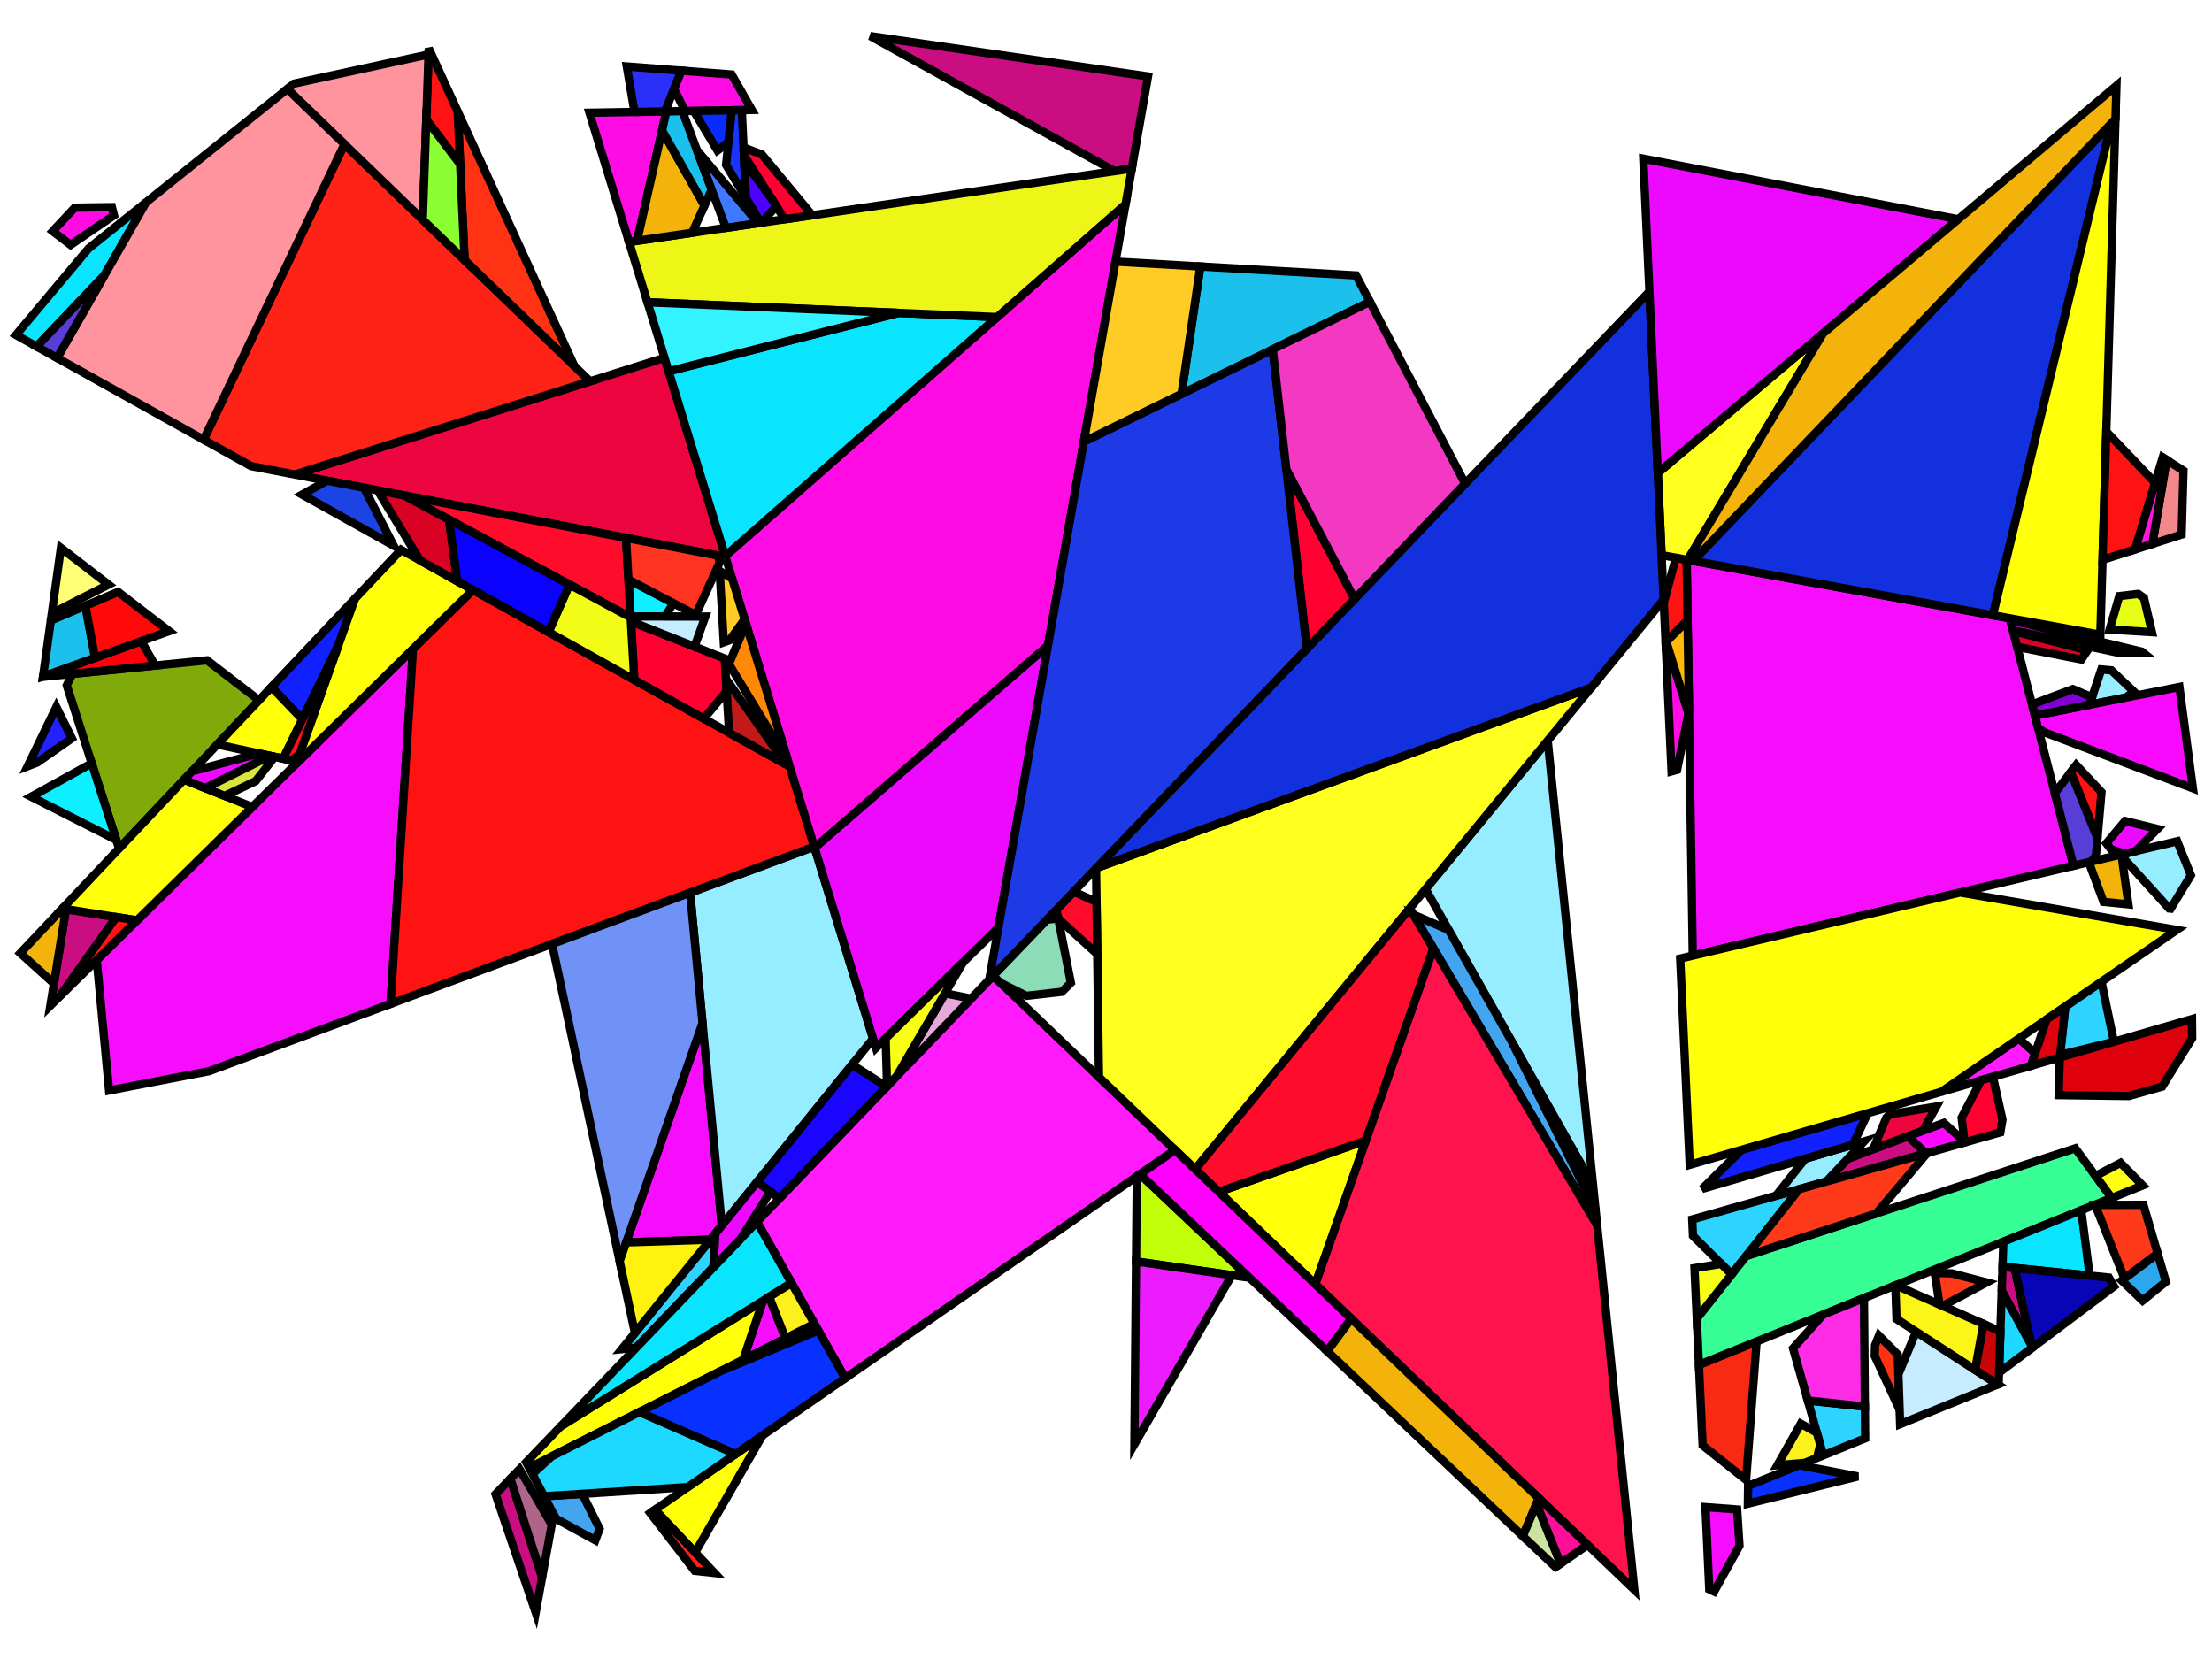 <?xml version="1.0" encoding="iso-8859-1" standalone="no"?>
<!DOCTYPE svg PUBLIC "-//W3C//DTD SVG 1.0//EN" "http://www.w3.org/TR/2001/REC-SVG-20010904/DTD/svg10.dtd">
<svg xmlns="http://www.w3.org/2000/svg" width="800" height="600">
<path style="fill:rgb(0, 0, 0);fill-opacity:0.0;fill-rule:evenodd;stroke:rgb(0, 0, 0);stroke-width:0.0;" d="M 0, 600 L 800, 600 L 800, 0 L 0, 0 z "/>
<path style="fill:rgb(249, 42, 20);fill-opacity:1.0;fill-rule:evenodd;stroke:rgb(0, 0, 0);stroke-width:3.0;" d="M 631.494, 535.217 L 615.778, 522.745 L 614.434, 493.603 L 635.303, 485.166 z "/>
<path style="fill:rgb(246, 14, 252);fill-opacity:1.0;fill-rule:evenodd;stroke:rgb(0, 0, 0);stroke-width:3.0;" d="M 141.253, 363.05 L 75.595, 387.409 L 39.441, 394.403 L 34.976, 347.206 L 149.365, 234.668 z "/>
<path style="fill:rgb(246, 14, 252);fill-opacity:1.0;fill-rule:evenodd;stroke:rgb(0, 0, 0);stroke-width:3.0;" d="M 628.257, 545.912 L 629.101, 559.007 L 619.923, 575.618 L 618.178, 574.799 L 616.807, 545.065 z "/>
<path style="fill:rgb(246, 14, 252);fill-opacity:1.0;fill-rule:evenodd;stroke:rgb(0, 0, 0);stroke-width:3.0;" d="M 261.062, 443.243 L 256.932, 448.346 L 226.465, 449.336 L 254.081, 369.994 z "/>
<path style="fill:rgb(246, 14, 252);fill-opacity:1.0;fill-rule:evenodd;stroke:rgb(0, 0, 0);stroke-width:3.0;" d="M 284.093, 484.025 L 268.808, 491.74 L 275.913, 470.438 L 278.181, 469.03 z "/>
<path style="fill:rgb(246, 14, 252);fill-opacity:1.0;fill-rule:evenodd;stroke:rgb(0, 0, 0);stroke-width:3.0;" d="M 726.888, 223.619 L 749.913, 313.11 L 612.206, 345.605 L 609.996, 202.424 z "/>
<path style="fill:rgb(255, 27, 252);fill-opacity:1.0;fill-rule:evenodd;stroke:rgb(0, 0, 0);stroke-width:3.0;" d="M 736.037, 380.938 L 734.511, 385.464 L 702.049, 394.885 L 730.125, 375.587 z "/>
<path style="fill:rgb(255, 27, 252);fill-opacity:1.0;fill-rule:evenodd;stroke:rgb(0, 0, 0);stroke-width:3.0;" d="M 424.97, 415.905 L 305.66, 498.447 L 273.766, 441.876 L 359.148, 352.886 z "/>
<path style="fill:rgb(45, 212, 255);fill-opacity:1.0;fill-rule:evenodd;stroke:rgb(0, 0, 0);stroke-width:3.0;" d="M 626.295, 460.875 L 612.285, 446.984 L 612.01, 441.02 L 650.681, 430.093 z "/>
<path style="fill:rgb(45, 212, 255);fill-opacity:1.0;fill-rule:evenodd;stroke:rgb(0, 0, 0);stroke-width:3.0;" d="M 674.463, 508.719 L 674.563, 520.199 L 659.41, 526.357 L 653.801, 506.492 z "/>
<path style="fill:rgb(45, 212, 255);fill-opacity:1.0;fill-rule:evenodd;stroke:rgb(0, 0, 0);stroke-width:3.0;" d="M 764.526, 376.754 L 763.954, 376.92 L 745.036, 381.521 L 746.94, 364.03 L 760.027, 355.035 z "/>
<path style="fill:rgb(45, 212, 255);fill-opacity:1.0;fill-rule:evenodd;stroke:rgb(0, 0, 0);stroke-width:3.0;" d="M 258.026, 458.28 L 230.115, 487.371 L 224.904, 487.92 L 258.724, 446.132 z "/>
<path style="fill:rgb(237, 5, 64);fill-opacity:1.0;fill-rule:evenodd;stroke:rgb(0, 0, 0);stroke-width:3.0;" d="M 695.437, 408.942 L 677.428, 415.674 L 682.197, 404.271 L 683.356, 403.039 L 700.311, 400.188 z "/>
<path style="fill:rgb(237, 5, 64);fill-opacity:1.0;fill-rule:evenodd;stroke:rgb(0, 0, 0);stroke-width:3.0;" d="M 262.399, 201.447 L 106.614, 171.61 L 240.327, 129.404 z "/>
<path style="fill:rgb(202, 13, 128);fill-opacity:1.0;fill-rule:evenodd;stroke:rgb(0, 0, 0);stroke-width:3.0;" d="M 696.602, 417.118 L 660.521, 427.313 L 668.239, 419.109 L 690.097, 410.939 z "/>
<path style="fill:rgb(202, 13, 128);fill-opacity:1.0;fill-rule:evenodd;stroke:rgb(0, 0, 0);stroke-width:3.0;" d="M 728.627, 458.599 L 734.685, 486.604 L 723.954, 466.809 L 724.241, 458.156 z "/>
<path style="fill:rgb(202, 13, 128);fill-opacity:1.0;fill-rule:evenodd;stroke:rgb(0, 0, 0);stroke-width:3.0;" d="M 42.025, 331.68 L 21.784, 360.185 L 18.203, 363.708 L 23.861, 328.81 z "/>
<path style="fill:rgb(202, 13, 128);fill-opacity:1.0;fill-rule:evenodd;stroke:rgb(0, 0, 0);stroke-width:3.0;" d="M 196.069, 570.471 L 193.749, 583.187 L 179.229, 540.408 L 184.601, 534.808 z "/>
<path style="fill:rgb(202, 13, 128);fill-opacity:1.0;fill-rule:evenodd;stroke:rgb(0, 0, 0);stroke-width:3.0;" d="M 415.193, 27.645 L 409.335, 60.975 L 403.098, 61.885 L 314.733, 13.054 z "/>
<path style="fill:rgb(150, 237, 255);fill-opacity:1.0;fill-rule:evenodd;stroke:rgb(0, 0, 0);stroke-width:3.0;" d="M 660.521, 427.313 L 642.292, 432.463 L 652.894, 419.049 L 674.166, 412.808 z "/>
<path style="fill:rgb(150, 237, 255);fill-opacity:1.0;fill-rule:evenodd;stroke:rgb(0, 0, 0);stroke-width:3.0;" d="M 792.366, 316.558 L 785.054, 328.611 L 784.488, 328.555 L 766.864, 309.11 L 787.42, 304.26 z "/>
<path style="fill:rgb(150, 237, 255);fill-opacity:1.0;fill-rule:evenodd;stroke:rgb(0, 0, 0);stroke-width:3.0;" d="M 576.171, 428.785 L 515.58, 321.566 L 559.747, 267.849 z "/>
<path style="fill:rgb(150, 237, 255);fill-opacity:1.0;fill-rule:evenodd;stroke:rgb(0, 0, 0);stroke-width:3.0;" d="M 315.769, 375.648 L 261.062, 443.243 L 249.589, 322.857 L 294.492, 306.198 z "/>
<path style="fill:rgb(150, 237, 255);fill-opacity:1.0;fill-rule:evenodd;stroke:rgb(0, 0, 0);stroke-width:3.0;" d="M 763.619, 242.441 L 771.792, 250.189 L 768.771, 252.299 L 755.701, 254.887 L 759.971, 242.117 z "/>
<path style="fill:rgb(255, 18, 18);fill-opacity:1.0;fill-rule:evenodd;stroke:rgb(0, 0, 0);stroke-width:3.0;" d="M 285.621, 277.244 L 294.492, 306.198 L 141.253, 363.05 L 149.365, 234.668 L 171.046, 213.338 z "/>
<path style="fill:rgb(255, 18, 18);fill-opacity:1.0;fill-rule:evenodd;stroke:rgb(0, 0, 0);stroke-width:3.0;" d="M 760.034, 286.5 L 758.572, 303.138 L 748.901, 279.285 L 750.88, 276.683 z "/>
<path style="fill:rgb(255, 18, 18);fill-opacity:1.0;fill-rule:evenodd;stroke:rgb(0, 0, 0);stroke-width:3.0;" d="M 609.996, 202.424 L 610.334, 224.323 L 602.388, 232.327 L 601.726, 217.974 L 606.088, 201.715 z "/>
<path style="fill:rgb(255, 12, 228);fill-opacity:1.0;fill-rule:evenodd;stroke:rgb(0, 0, 0);stroke-width:3.0;" d="M 264.613, 26.947 L 271.912, 39.766 L 247.766, 40.183 L 243.775, 32.131 L 246.391, 25.555 z "/>
<path style="fill:rgb(255, 12, 228);fill-opacity:1.0;fill-rule:evenodd;stroke:rgb(0, 0, 0);stroke-width:3.0;" d="M 379.006, 233.518 L 294.626, 306.636 L 262.293, 201.1 L 407.067, 73.875 z "/>
<path style="fill:rgb(255, 12, 228);fill-opacity:1.0;fill-rule:evenodd;stroke:rgb(0, 0, 0);stroke-width:3.0;" d="M 610.673, 258.012 L 606.538, 278.417 L 604.538, 278.971 L 602.388, 232.327 L 602.638, 232.076 z "/>
<path style="fill:rgb(255, 12, 228);fill-opacity:1.0;fill-rule:evenodd;stroke:rgb(0, 0, 0);stroke-width:3.0;" d="M 41.229, 77.878 L 25.528, 88.564 L 19.066, 83.619 L 27.026, 75.099 L 40.466, 74.908 z "/>
<path style="fill:rgb(255, 12, 228);fill-opacity:1.0;fill-rule:evenodd;stroke:rgb(0, 0, 0);stroke-width:3.0;" d="M 230.417, 87.092 L 227.494, 87.518 L 213.175, 40.78 L 240.996, 40.3 z "/>
<path style="fill:rgb(255, 51, 19);fill-opacity:1.0;fill-rule:evenodd;stroke:rgb(0, 0, 0);stroke-width:3.0;" d="M 207.779, 132.482 L 168.026, 94.106 L 165.528, 40.319 z "/>
<path style="fill:rgb(255, 51, 19);fill-opacity:1.0;fill-rule:evenodd;stroke:rgb(0, 0, 0);stroke-width:3.0;" d="M 686.339, 489.911 L 687.024, 509.887 L 678.028, 490.411 L 678.148, 486.508 L 679.545, 483.033 z "/>
<path style="fill:rgb(255, 255, 30);fill-opacity:1.0;fill-rule:evenodd;stroke:rgb(0, 0, 0);stroke-width:3.0;" d="M 610.376, 202.493 L 600.933, 200.781 L 599.563, 171.058 L 659.341, 120.579 z "/>
<path style="fill:rgb(255, 255, 30);fill-opacity:1.0;fill-rule:evenodd;stroke:rgb(0, 0, 0);stroke-width:3.0;" d="M 432.267, 422.891 L 397.461, 389.567 L 396.397, 314.063 L 396.529, 313.925 L 575.547, 248.634 z "/>
<path style="fill:rgb(19, 48, 223);fill-opacity:1.0;fill-rule:evenodd;stroke:rgb(0, 0, 0);stroke-width:3.0;" d="M 720.751, 222.506 L 612.361, 202.853 L 763.585, 44.605 z "/>
<path style="fill:rgb(19, 48, 223);fill-opacity:1.0;fill-rule:evenodd;stroke:rgb(0, 0, 0);stroke-width:3.0;" d="M 601.675, 216.857 L 575.547, 248.634 L 396.529, 313.925 L 596.539, 105.464 z "/>
<path style="fill:rgb(55, 255, 150);fill-opacity:1.0;fill-rule:evenodd;stroke:rgb(0, 0, 0);stroke-width:3.0;" d="M 763.734, 433.248 L 614.434, 493.603 L 613.661, 476.823 L 631.539, 454.255 L 750.537, 415.312 z "/>
<path style="fill:rgb(17, 32, 255);fill-opacity:1.0;fill-rule:evenodd;stroke:rgb(0, 0, 0);stroke-width:3.0;" d="M 122.369, 233.405 L 109.341, 260.166 L 98.18, 248.487 L 128.399, 216.473 z "/>
<path style="fill:rgb(17, 32, 255);fill-opacity:1.0;fill-rule:evenodd;stroke:rgb(0, 0, 0);stroke-width:3.0;" d="M 670.136, 413.991 L 615.594, 429.991 L 629.907, 415.82 L 675.49, 402.592 z "/>
<path style="fill:rgb(128, 170, 10);fill-opacity:1.0;fill-rule:evenodd;stroke:rgb(0, 0, 0);stroke-width:3.0;" d="M 93.67, 253.265 L 43.053, 306.89 L 24.143, 247.882 L 26.163, 243.708 L 74.876, 238.81 z "/>
<path style="fill:rgb(26, 5, 255);fill-opacity:1.0;fill-rule:evenodd;stroke:rgb(0, 0, 0);stroke-width:3.0;" d="M 320.656, 393.004 L 281.892, 433.406 L 273.833, 427.463 L 308.145, 385.068 z "/>
<path style="fill:rgb(255, 255, 8);fill-opacity:1.0;fill-rule:evenodd;stroke:rgb(0, 0, 0);stroke-width:3.0;" d="M 171.046, 213.338 L 107.116, 276.233 L 128.399, 216.473 L 145.046, 198.837 z "/>
<path style="fill:rgb(255, 255, 8);fill-opacity:1.0;fill-rule:evenodd;stroke:rgb(0, 0, 0);stroke-width:3.0;" d="M 91.243, 291.849 L 49.548, 332.869 L 22.556, 328.604 L 66.576, 281.968 z "/>
<path style="fill:rgb(255, 255, 8);fill-opacity:1.0;fill-rule:evenodd;stroke:rgb(0, 0, 0);stroke-width:3.0;" d="M 759.613, 229.552 L 720.751, 222.506 L 763.585, 44.605 L 765.091, 43.029 z "/>
<path style="fill:rgb(255, 255, 8);fill-opacity:1.0;fill-rule:evenodd;stroke:rgb(0, 0, 0);stroke-width:3.0;" d="M 109.341, 260.166 L 102.415, 274.396 L 78.585, 269.246 L 98.18, 248.487 z "/>
<path style="fill:rgb(255, 255, 8);fill-opacity:1.0;fill-rule:evenodd;stroke:rgb(0, 0, 0);stroke-width:3.0;" d="M 475.707, 464.481 L 440.784, 431.045 L 494.002, 412.45 z "/>
<path style="fill:rgb(255, 255, 8);fill-opacity:1.0;fill-rule:evenodd;stroke:rgb(0, 0, 0);stroke-width:3.0;" d="M 251.414, 561.474 L 236.871, 546.037 L 275.777, 519.121 z "/>
<path style="fill:rgb(255, 255, 8);fill-opacity:1.0;fill-rule:evenodd;stroke:rgb(0, 0, 0);stroke-width:3.0;" d="M 268.808, 491.74 L 191.354, 530.837 L 190.309, 528.859 L 202.804, 515.836 L 275.913, 470.438 z "/>
<path style="fill:rgb(255, 255, 8);fill-opacity:1.0;fill-rule:evenodd;stroke:rgb(0, 0, 0);stroke-width:3.0;" d="M 787.259, 336.317 L 702.049, 394.885 L 611.1, 421.278 L 607.66, 346.677 L 708.923, 322.783 z "/>
<path style="fill:rgb(255, 34, 22);fill-opacity:1.0;fill-rule:evenodd;stroke:rgb(0, 0, 0);stroke-width:3.0;" d="M 258.411, 568.901 L 251.257, 568.111 L 235.177, 547.209 L 236.871, 546.037 z "/>
<path style="fill:rgb(255, 34, 22);fill-opacity:1.0;fill-rule:evenodd;stroke:rgb(0, 0, 0);stroke-width:3.0;" d="M 213.396, 137.905 L 106.614, 171.61 L 90.803, 168.582 L 73.644, 159.012 L 124.561, 52.147 z "/>
<path style="fill:rgb(255, 136, 7);fill-opacity:1.0;fill-rule:evenodd;stroke:rgb(0, 0, 0);stroke-width:3.0;" d="M 285.073, 275.454 L 263.618, 240.153 L 269.773, 225.518 z "/>
<path style="fill:rgb(9, 228, 255);fill-opacity:1.0;fill-rule:evenodd;stroke:rgb(0, 0, 0);stroke-width:3.0;" d="M 360.633, 114.68 L 262.293, 201.1 L 241.82, 134.279 L 324.962, 113.169 z "/>
<path style="fill:rgb(9, 228, 255);fill-opacity:1.0;fill-rule:evenodd;stroke:rgb(0, 0, 0);stroke-width:3.0;" d="M 286.25, 464.019 L 202.804, 515.836 L 273.766, 441.876 z "/>
<path style="fill:rgb(9, 228, 255);fill-opacity:1.0;fill-rule:evenodd;stroke:rgb(0, 0, 0);stroke-width:3.0;" d="M 37.761, 99.555 L 13.264, 125.334 L 5.774, 121.156 L 32.014, 89.867 L 52.866, 73.139 z "/>
<path style="fill:rgb(9, 228, 255);fill-opacity:1.0;fill-rule:evenodd;stroke:rgb(0, 0, 0);stroke-width:3.0;" d="M 755.764, 461.337 L 724.241, 458.156 L 724.541, 449.092 L 752.716, 437.702 z "/>
<path style="fill:rgb(237, 246, 22);fill-opacity:1.0;fill-rule:evenodd;stroke:rgb(0, 0, 0);stroke-width:3.0;" d="M 407.067, 73.875 L 360.633, 114.68 L 234.175, 109.324 L 227.494, 87.518 L 409.335, 60.975 z "/>
<path style="fill:rgb(255, 19, 18);fill-opacity:1.0;fill-rule:evenodd;stroke:rgb(0, 0, 0);stroke-width:3.0;" d="M 49.548, 332.869 L 21.784, 360.185 L 42.025, 331.68 z "/>
<path style="fill:rgb(255, 19, 18);fill-opacity:1.0;fill-rule:evenodd;stroke:rgb(0, 0, 0);stroke-width:3.0;" d="M 165.528, 40.319 L 166.414, 59.395 L 154.162, 43.261 L 155.06, 17.486 z "/>
<path style="fill:rgb(255, 19, 18);fill-opacity:1.0;fill-rule:evenodd;stroke:rgb(0, 0, 0);stroke-width:3.0;" d="M 779.435, 174.606 L 772.221, 198.699 L 760.408, 202.472 L 761.771, 156.089 z "/>
<path style="fill:rgb(12, 240, 255);fill-opacity:1.0;fill-rule:evenodd;stroke:rgb(0, 0, 0);stroke-width:3.0;" d="M 243.546, 218.147 L 240.559, 222.959 L 228.065, 222.937 L 227.286, 209.608 z "/>
<path style="fill:rgb(12, 240, 255);fill-opacity:1.0;fill-rule:evenodd;stroke:rgb(0, 0, 0);stroke-width:3.0;" d="M 42.055, 303.777 L 11.271, 288.152 L 33.17, 276.052 z "/>
<path style="fill:rgb(8, 5, 182);fill-opacity:1.0;fill-rule:evenodd;stroke:rgb(0, 0, 0);stroke-width:3.0;" d="M 762.676, 462.035 L 764.55, 465.248 L 734.881, 487.509 L 728.627, 458.599 z "/>
<path style="fill:rgb(255, 0, 49);fill-opacity:1.0;fill-rule:evenodd;stroke:rgb(0, 0, 0);stroke-width:3.0;" d="M 724.219, 404.948 L 723.449, 409.532 L 710.511, 413.187 L 709.46, 404.202 L 716.513, 390.687 L 720.761, 389.455 z "/>
<path style="fill:rgb(255, 0, 49);fill-opacity:1.0;fill-rule:evenodd;stroke:rgb(0, 0, 0);stroke-width:3.0;" d="M 275.528, 55.868 L 293.247, 77.235 L 293.607, 77.868 L 283.77, 79.303 L 269.04, 56.127 L 268.908, 53.327 z "/>
<path style="fill:rgb(255, 0, 49);fill-opacity:1.0;fill-rule:evenodd;stroke:rgb(0, 0, 0);stroke-width:3.0;" d="M 489.896, 216.613 L 472.61, 234.63 L 465.224, 169.695 z "/>
<path style="fill:rgb(255, 0, 49);fill-opacity:1.0;fill-rule:evenodd;stroke:rgb(0, 0, 0);stroke-width:3.0;" d="M 262.118, 238.186 L 262.806, 249.934 L 254.553, 259.915 L 229.406, 245.889 L 228.169, 224.721 z "/>
<path style="fill:rgb(194, 25, 25);fill-opacity:1.0;fill-rule:evenodd;stroke:rgb(0, 0, 0);stroke-width:3.0;" d="M 284.366, 276.544 L 263.688, 265.01 L 262.545, 245.483 z "/>
<path style="fill:rgb(255, 12, 44);fill-opacity:1.0;fill-rule:evenodd;stroke:rgb(0, 0, 0);stroke-width:3.0;" d="M 396.567, 326.168 L 396.834, 345.055 L 382.727, 332.241 L 382.085, 328.98 L 388.306, 322.496 z "/>
<path style="fill:rgb(255, 12, 44);fill-opacity:1.0;fill-rule:evenodd;stroke:rgb(0, 0, 0);stroke-width:3.0;" d="M 518.428, 342.982 L 494.002, 412.45 L 440.784, 431.045 L 432.267, 422.891 L 509.874, 328.505 z "/>
<path style="fill:rgb(255, 12, 44);fill-opacity:1.0;fill-rule:evenodd;stroke:rgb(0, 0, 0);stroke-width:3.0;" d="M 226.406, 194.554 L 228.088, 223.335 L 146.116, 179.176 z "/>
<path style="fill:rgb(26, 52, 255);fill-opacity:1.0;fill-rule:evenodd;stroke:rgb(0, 0, 0);stroke-width:3.0;" d="M 269.764, 71.579 L 262.602, 59.641 L 264.61, 39.892 L 268.275, 39.828 z "/>
<path style="fill:rgb(42, 48, 249);fill-opacity:1.0;fill-rule:evenodd;stroke:rgb(0, 0, 0);stroke-width:3.0;" d="M 246.391, 25.555 L 240.521, 40.308 L 229.951, 40.49 L 229.378, 39.944 L 226.685, 24.05 z "/>
<path style="fill:rgb(255, 148, 159);fill-opacity:1.0;fill-rule:evenodd;stroke:rgb(0, 0, 0);stroke-width:3.0;" d="M 152.898, 79.502 L 103.899, 32.2 L 106.351, 30.233 L 154.983, 19.697 z "/>
<path style="fill:rgb(255, 148, 159);fill-opacity:1.0;fill-rule:evenodd;stroke:rgb(0, 0, 0);stroke-width:3.0;" d="M 124.561, 52.147 L 73.644, 159.012 L 20.662, 129.46 L 52.866, 73.139 L 103.899, 32.2 z "/>
<path style="fill:rgb(140, 220, 184);fill-opacity:1.0;fill-rule:evenodd;stroke:rgb(0, 0, 0);stroke-width:3.0;" d="M 387.294, 355.459 L 384.038, 358.695 L 371.2, 360.158 L 361.831, 355.454 L 359.148, 352.886 L 378.634, 332.577 L 382.717, 332.194 z "/>
<path style="fill:rgb(67, 165, 240);fill-opacity:1.0;fill-rule:evenodd;stroke:rgb(0, 0, 0);stroke-width:3.0;" d="M 523.942, 336.363 L 547.079, 377.306 L 577.053, 437.432 L 577.641, 443.192 L 511.226, 330.793 z "/>
<path style="fill:rgb(67, 165, 240);fill-opacity:1.0;fill-rule:evenodd;stroke:rgb(0, 0, 0);stroke-width:3.0;" d="M 216.852, 552.897 L 215.311, 557.049 L 201.088, 549.273 L 196.799, 541.15 L 210.579, 540.27 z "/>
<path style="fill:rgb(223, 1, 13);fill-opacity:1.0;fill-rule:evenodd;stroke:rgb(0, 0, 0);stroke-width:3.0;" d="M 744.936, 382.439 L 734.511, 385.464 L 740.169, 368.684 L 746.94, 364.03 z "/>
<path style="fill:rgb(223, 1, 13);fill-opacity:1.0;fill-rule:evenodd;stroke:rgb(0, 0, 0);stroke-width:3.0;" d="M 792.827, 375.484 L 781.978, 392.993 L 769.92, 396.4 L 744.535, 396.066 L 744.939, 382.438 L 792.764, 368.559 z "/>
<path style="fill:rgb(8, 44, 252);fill-opacity:1.0;fill-rule:evenodd;stroke:rgb(0, 0, 0);stroke-width:3.0;" d="M 263.432, 51.479 L 259.475, 54.428 L 250.896, 40.129 L 264.61, 39.892 z "/>
<path style="fill:rgb(30, 217, 255);fill-opacity:1.0;fill-rule:evenodd;stroke:rgb(0, 0, 0);stroke-width:3.0;" d="M 734.685, 486.604 L 734.881, 487.509 L 722.972, 496.445 L 723.954, 466.809 z "/>
<path style="fill:rgb(30, 217, 255);fill-opacity:1.0;fill-rule:evenodd;stroke:rgb(0, 0, 0);stroke-width:3.0;" d="M 266.033, 525.862 L 248.728, 537.834 L 196.799, 541.15 L 192.547, 533.096 L 199.558, 526.695 L 231.306, 510.67 z "/>
<path style="fill:rgb(8, 48, 255);fill-opacity:1.0;fill-rule:evenodd;stroke:rgb(0, 0, 0);stroke-width:3.0;" d="M 305.66, 498.447 L 266.033, 525.862 L 231.306, 510.67 L 260.37, 495.999 L 295.941, 481.208 z "/>
<path style="fill:rgb(8, 48, 255);fill-opacity:1.0;fill-rule:evenodd;stroke:rgb(0, 0, 0);stroke-width:3.0;" d="M 671.961, 533.979 L 632.142, 543.816 L 632.224, 537.405 L 650.684, 529.903 z "/>
<path style="fill:rgb(197, 237, 255);fill-opacity:1.0;fill-rule:evenodd;stroke:rgb(0, 0, 0);stroke-width:3.0;" d="M 722.521, 500.708 L 687.202, 515.062 L 686.583, 497.037 L 692.985, 481.613 z "/>
<path style="fill:rgb(197, 237, 255);fill-opacity:1.0;fill-rule:evenodd;stroke:rgb(0, 0, 0);stroke-width:3.0;" d="M 255.086, 222.985 L 251.19, 233.852 L 228.169, 224.721 L 228.065, 222.937 z "/>
<path style="fill:rgb(50, 243, 255);fill-opacity:1.0;fill-rule:evenodd;stroke:rgb(0, 0, 0);stroke-width:3.0;" d="M 324.962, 113.169 L 241.82, 134.279 L 234.175, 109.324 z "/>
<path style="fill:rgb(217, 2, 37);fill-opacity:1.0;fill-rule:evenodd;stroke:rgb(0, 0, 0);stroke-width:3.0;" d="M 146.116, 179.176 L 162.395, 187.946 L 165.379, 210.177 L 151.847, 202.63 L 136.567, 177.347 z "/>
<path style="fill:rgb(217, 2, 37);fill-opacity:1.0;fill-rule:evenodd;stroke:rgb(0, 0, 0);stroke-width:3.0;" d="M 754.988, 235.189 L 752.757, 238.529 L 729.547, 233.951 L 728.082, 228.258 z "/>
<path style="fill:rgb(237, 9, 255);fill-opacity:1.0;fill-rule:evenodd;stroke:rgb(0, 0, 0);stroke-width:3.0;" d="M 361.087, 335.465 L 316.797, 379.001 L 294.626, 306.636 L 379.006, 233.518 z "/>
<path style="fill:rgb(237, 9, 255);fill-opacity:1.0;fill-rule:evenodd;stroke:rgb(0, 0, 0);stroke-width:3.0;" d="M 708.226, 79.299 L 599.563, 171.058 L 594.322, 57.392 z "/>
<path style="fill:rgb(237, 9, 255);fill-opacity:1.0;fill-rule:evenodd;stroke:rgb(0, 0, 0);stroke-width:3.0;" d="M 780.291, 299.792 L 772.417, 307.8 L 768.36, 308.757 L 763.444, 307.122 L 761.791, 305.009 L 768.555, 296.93 z "/>
<path style="fill:rgb(237, 9, 255);fill-opacity:1.0;fill-rule:evenodd;stroke:rgb(0, 0, 0);stroke-width:3.0;" d="M 97.695, 273.376 L 74.258, 285.045 L 66.576, 281.968 L 69.438, 278.937 L 93.623, 272.496 z "/>
<path style="fill:rgb(237, 9, 255);fill-opacity:1.0;fill-rule:evenodd;stroke:rgb(0, 0, 0);stroke-width:3.0;" d="M 278.607, 430.983 L 267.959, 447.928 L 258.026, 458.28 L 258.724, 446.132 L 273.833, 427.463 z "/>
<path style="fill:rgb(255, 19, 76);fill-opacity:1.0;fill-rule:evenodd;stroke:rgb(0, 0, 0);stroke-width:3.0;" d="M 577.641, 443.192 L 591.086, 574.948 L 475.707, 464.481 L 518.428, 342.982 z "/>
<path style="fill:rgb(192, 255, 7);fill-opacity:1.0;fill-rule:evenodd;stroke:rgb(0, 0, 0);stroke-width:3.0;" d="M 451.9, 462.117 L 410.861, 456.225 L 411.137, 425.476 L 412.297, 424.673 z "/>
<path style="fill:rgb(202, 5, 7);fill-opacity:1.0;fill-rule:evenodd;stroke:rgb(0, 0, 0);stroke-width:3.0;" d="M 723.466, 481.525 L 722.835, 500.581 L 722.521, 500.708 L 714.32, 495.406 L 717.327, 478.815 z "/>
<path style="fill:rgb(252, 246, 23);fill-opacity:1.0;fill-rule:evenodd;stroke:rgb(0, 0, 0);stroke-width:3.0;" d="M 717.327, 478.815 L 714.32, 495.406 L 685.897, 477.031 L 685.48, 464.882 L 685.624, 464.824 z "/>
<path style="fill:rgb(112, 146, 246);fill-opacity:1.0;fill-rule:evenodd;stroke:rgb(0, 0, 0);stroke-width:3.0;" d="M 254.081, 369.994 L 224.099, 456.133 L 199.642, 341.387 L 249.589, 322.857 z "/>
<path style="fill:rgb(255, 52, 33);fill-opacity:1.0;fill-rule:evenodd;stroke:rgb(0, 0, 0);stroke-width:3.0;" d="M 259.941, 200.977 L 260.106, 203.794 L 251.624, 222.39 L 227.286, 209.608 L 226.406, 194.554 z "/>
<path style="fill:rgb(237, 27, 255);fill-opacity:1.0;fill-rule:evenodd;stroke:rgb(0, 0, 0);stroke-width:3.0;" d="M 445.509, 461.2 L 410.268, 522.36 L 410.861, 456.225 z "/>
<path style="fill:rgb(249, 10, 255);fill-opacity:1.0;fill-rule:evenodd;stroke:rgb(0, 0, 0);stroke-width:3.0;" d="M 708.807, 411.369 L 709.604, 413.444 L 696.602, 417.118 L 690.097, 410.939 L 703.011, 406.111 z "/>
<path style="fill:rgb(249, 10, 255);fill-opacity:1.0;fill-rule:evenodd;stroke:rgb(0, 0, 0);stroke-width:3.0;" d="M 793.091, 285.106 L 739.55, 264.914 L 737.07, 263.191 L 735.94, 258.8 L 788.211, 248.449 z "/>
<path style="fill:rgb(243, 179, 11);fill-opacity:1.0;fill-rule:evenodd;stroke:rgb(0, 0, 0);stroke-width:3.0;" d="M 765.091, 43.029 L 612.361, 202.853 L 610.376, 202.493 L 659.341, 120.579 L 765.445, 30.98 z "/>
<path style="fill:rgb(243, 179, 11);fill-opacity:1.0;fill-rule:evenodd;stroke:rgb(0, 0, 0);stroke-width:3.0;" d="M 556.54, 541.872 L 550.748, 555.578 L 479.98, 488.667 L 488.659, 476.882 z "/>
<path style="fill:rgb(243, 179, 11);fill-opacity:1.0;fill-rule:evenodd;stroke:rgb(0, 0, 0);stroke-width:3.0;" d="M 254.785, 74.314 L 250.335, 84.184 L 230.417, 87.092 L 239.446, 47.157 z "/>
<path style="fill:rgb(243, 179, 11);fill-opacity:1.0;fill-rule:evenodd;stroke:rgb(0, 0, 0);stroke-width:3.0;" d="M 767.342, 309.638 L 769.761, 327.08 L 760.765, 326.179 L 755.439, 311.806 L 766.864, 309.11 z "/>
<path style="fill:rgb(243, 179, 11);fill-opacity:1.0;fill-rule:evenodd;stroke:rgb(0, 0, 0);stroke-width:3.0;" d="M 23.861, 328.81 L 19.502, 355.694 L 7.343, 344.721 L 22.556, 328.604 z "/>
<path style="fill:rgb(255, 44, 231);fill-opacity:1.0;fill-rule:evenodd;stroke:rgb(0, 0, 0);stroke-width:3.0;" d="M 674.463, 508.719 L 653.801, 506.492 L 648.477, 487.637 L 659.369, 475.438 L 674.122, 469.474 z "/>
<path style="fill:rgb(255, 58, 26);fill-opacity:1.0;fill-rule:evenodd;stroke:rgb(0, 0, 0);stroke-width:3.0;" d="M 678.592, 438.854 L 678.438, 438.907 L 631.539, 454.255 L 650.681, 430.093 L 696.993, 417.007 z "/>
<path style="fill:rgb(255, 58, 26);fill-opacity:1.0;fill-rule:evenodd;stroke:rgb(0, 0, 0);stroke-width:3.0;" d="M 705.896, 460.534 L 718.509, 463.819 L 702.575, 472.305 L 701.442, 471.805 L 699.725, 460.41 z "/>
<path style="fill:rgb(255, 58, 26);fill-opacity:1.0;fill-rule:evenodd;stroke:rgb(0, 0, 0);stroke-width:3.0;" d="M 780.356, 453.388 L 768.344, 462.401 L 757.733, 435.782 L 775.203, 435.739 z "/>
<path style="fill:rgb(243, 136, 138);fill-opacity:1.0;fill-rule:evenodd;stroke:rgb(0, 0, 0);stroke-width:3.0;" d="M 789.682, 170.236 L 789.02, 193.333 L 778.438, 196.713 L 783.58, 166.32 z "/>
<path style="fill:rgb(255, 24, 215);fill-opacity:1.0;fill-rule:evenodd;stroke:rgb(0, 0, 0);stroke-width:3.0;" d="M 783.58, 166.32 L 778.438, 196.713 L 772.221, 198.699 L 782.185, 165.425 z "/>
<path style="fill:rgb(231, 168, 220);fill-opacity:1.0;fill-rule:evenodd;stroke:rgb(0, 0, 0);stroke-width:3.0;" d="M 351.219, 361.149 L 329.107, 384.197 L 328.84, 384.201 L 327.63, 383.5 L 341.777, 359.252 z "/>
<path style="fill:rgb(28, 67, 228);fill-opacity:1.0;fill-rule:evenodd;stroke:rgb(0, 0, 0);stroke-width:3.0;" d="M 131.65, 176.405 L 142.375, 197.347 L 109.255, 178.874 L 118.287, 173.846 z "/>
<path style="fill:rgb(255, 1, 10);fill-opacity:1.0;fill-rule:evenodd;stroke:rgb(0, 0, 0);stroke-width:3.0;" d="M 56.109, 240.697 L 15.553, 244.775 L 15.573, 244.631 L 51.105, 231.873 z "/>
<path style="fill:rgb(249, 255, 20);fill-opacity:1.0;fill-rule:evenodd;stroke:rgb(0, 0, 0);stroke-width:3.0;" d="M 626.295, 460.875 L 613.661, 476.823 L 612.822, 458.636 L 622.482, 457.095 z "/>
<path style="fill:rgb(249, 255, 20);fill-opacity:1.0;fill-rule:evenodd;stroke:rgb(0, 0, 0);stroke-width:3.0;" d="M 324.301, 389.206 L 320.983, 392.664 L 320.8, 392.069 L 320.291, 375.566 L 348.352, 347.982 z "/>
<path style="fill:rgb(69, 33, 255);fill-opacity:1.0;fill-rule:evenodd;stroke:rgb(0, 0, 0);stroke-width:3.0;" d="M 576.171, 428.785 L 577.053, 437.432 L 547.079, 377.306 z "/>
<path style="fill:rgb(255, 243, 13);fill-opacity:1.0;fill-rule:evenodd;stroke:rgb(0, 0, 0);stroke-width:3.0;" d="M 229.63, 482.08 L 224.099, 456.133 L 226.465, 449.336 L 256.932, 448.346 z "/>
<path style="fill:rgb(30, 58, 231);fill-opacity:1.0;fill-rule:evenodd;stroke:rgb(0, 0, 0);stroke-width:3.0;" d="M 472.61, 234.63 L 357.773, 354.319 L 391.976, 159.73 L 460.292, 126.334 z "/>
<path style="fill:rgb(34, 33, 255);fill-opacity:1.0;fill-rule:evenodd;stroke:rgb(0, 0, 0);stroke-width:3.0;" d="M 25.99, 267.02 L 13.408, 275.804 L 9.994, 277.118 L 20.367, 255.684 z "/>
<path style="fill:rgb(255, 184, 9);fill-opacity:1.0;fill-rule:evenodd;stroke:rgb(0, 0, 0);stroke-width:3.0;" d="M 610.841, 257.18 L 610.673, 258.012 L 602.638, 232.076 L 610.334, 224.323 z "/>
<path style="fill:rgb(75, 3, 255);fill-opacity:1.0;fill-rule:evenodd;stroke:rgb(0, 0, 0);stroke-width:3.0;" d="M 279.291, 72.257 L 280.751, 74.553 L 275.534, 80.506 L 275.153, 80.561 L 269.764, 71.579 L 269.144, 58.353 z "/>
<path style="fill:rgb(220, 16, 243);fill-opacity:1.0;fill-rule:evenodd;stroke:rgb(0, 0, 0);stroke-width:3.0;" d="M 774.649, 235.69 L 775.175, 236.112 L 766.155, 236.085 L 727.993, 227.911 L 727.05, 224.247 z "/>
<path style="fill:rgb(27, 192, 237);fill-opacity:1.0;fill-rule:evenodd;stroke:rgb(0, 0, 0);stroke-width:3.0;" d="M 490.449, 99.614 L 495.444, 109.15 L 427.325, 142.45 L 434.106, 96.378 z "/>
<path style="fill:rgb(27, 192, 237);fill-opacity:1.0;fill-rule:evenodd;stroke:rgb(0, 0, 0);stroke-width:3.0;" d="M 257.375, 68.569 L 254.785, 74.314 L 239.446, 47.157 L 240.996, 40.3 L 246.799, 40.2 z "/>
<path style="fill:rgb(27, 192, 237);fill-opacity:1.0;fill-rule:evenodd;stroke:rgb(0, 0, 0);stroke-width:3.0;" d="M 34.369, 237.882 L 15.573, 244.631 L 18.379, 224.413 L 30.889, 219.087 z "/>
<path style="fill:rgb(255, 9, 10);fill-opacity:1.0;fill-rule:evenodd;stroke:rgb(0, 0, 0);stroke-width:3.0;" d="M 61.162, 228.262 L 34.369, 237.882 L 30.889, 219.087 L 42.698, 214.06 z "/>
<path style="fill:rgb(255, 255, 117);fill-opacity:1.0;fill-rule:evenodd;stroke:rgb(0, 0, 0);stroke-width:3.0;" d="M 39.267, 211.421 L 18.736, 221.836 L 22.023, 198.157 z "/>
<path style="fill:rgb(255, 15, 27);fill-opacity:1.0;fill-rule:evenodd;stroke:rgb(0, 0, 0);stroke-width:3.0;" d="M 108.308, 272.886 L 105.263, 275.011 L 102.415, 274.396 L 122.369, 233.405 z "/>
<path style="fill:rgb(255, 255, 18);fill-opacity:1.0;fill-rule:evenodd;stroke:rgb(0, 0, 0);stroke-width:3.0;" d="M 774.912, 428.729 L 763.734, 433.248 L 757.871, 425.279 L 766.927, 420.567 z "/>
<path style="fill:rgb(255, 204, 37);fill-opacity:1.0;fill-rule:evenodd;stroke:rgb(0, 0, 0);stroke-width:3.0;" d="M 434.106, 96.378 L 427.325, 142.45 L 391.976, 159.73 L 403.421, 94.616 z "/>
<path style="fill:rgb(255, 204, 37);fill-opacity:1.0;fill-rule:evenodd;stroke:rgb(0, 0, 0);stroke-width:3.0;" d="M 264.786, 209.238 L 269.297, 223.963 L 263.897, 231.511 L 261.773, 232.289 L 260.263, 206.476 z "/>
<path style="fill:rgb(231, 255, 23);fill-opacity:1.0;fill-rule:evenodd;stroke:rgb(0, 0, 0);stroke-width:3.0;" d="M 775.392, 216.254 L 778.285, 228.63 L 762.964, 227.695 L 766.468, 215.589 L 773.287, 214.774 z "/>
<path style="fill:rgb(88, 62, 215);fill-opacity:1.0;fill-rule:evenodd;stroke:rgb(0, 0, 0);stroke-width:3.0;" d="M 758.572, 303.138 L 758.01, 309.525 L 756.263, 311.612 L 749.913, 313.11 L 743.154, 286.84 L 748.901, 279.285 z "/>
<path style="fill:rgb(88, 62, 215);fill-opacity:1.0;fill-rule:evenodd;stroke:rgb(0, 0, 0);stroke-width:3.0;" d="M 20.662, 129.46 L 13.264, 125.334 L 37.761, 99.555 z "/>
<path style="fill:rgb(64, 121, 255);fill-opacity:1.0;fill-rule:evenodd;stroke:rgb(0, 0, 0);stroke-width:3.0;" d="M 274.176, 80.704 L 262.533, 82.404 L 252.061, 54.314 z "/>
<path style="fill:rgb(130, 0, 212);fill-opacity:1.0;fill-rule:evenodd;stroke:rgb(0, 0, 0);stroke-width:3.0;" d="M 756.607, 252.177 L 755.701, 254.887 L 735.94, 258.8 L 735.084, 255.472 L 735.108, 254.696 L 749.649, 249.228 z "/>
<path style="fill:rgb(255, 0, 255);fill-opacity:1.0;fill-rule:evenodd;stroke:rgb(0, 0, 0);stroke-width:3.0;" d="M 488.659, 476.882 L 479.98, 488.667 L 412.297, 424.673 L 424.97, 415.905 z "/>
<path style="fill:rgb(217, 228, 61);fill-opacity:1.0;fill-rule:evenodd;stroke:rgb(0, 0, 0);stroke-width:3.0;" d="M 99.332, 273.729 L 92.459, 282.508 L 81.237, 287.841 L 74.258, 285.045 L 97.695, 273.376 z "/>
<path style="fill:rgb(43, 168, 237);fill-opacity:1.0;fill-rule:evenodd;stroke:rgb(0, 0, 0);stroke-width:3.0;" d="M 783.331, 463.577 L 774.897, 470.377 L 767.354, 463.144 L 780.356, 453.388 z "/>
<path style="fill:rgb(204, 228, 161);fill-opacity:1.0;fill-rule:evenodd;stroke:rgb(0, 0, 0);stroke-width:3.0;" d="M 564.396, 565.488 L 562.565, 566.751 L 550.748, 555.578 L 555.705, 543.848 z "/>
<path style="fill:rgb(252, 16, 154);fill-opacity:1.0;fill-rule:evenodd;stroke:rgb(0, 0, 0);stroke-width:3.0;" d="M 574.168, 558.75 L 564.396, 565.488 L 555.705, 543.848 L 556.54, 541.872 z "/>
<path style="fill:rgb(243, 56, 194);fill-opacity:1.0;fill-rule:evenodd;stroke:rgb(0, 0, 0);stroke-width:3.0;" d="M 529.894, 174.925 L 489.896, 216.613 L 465.224, 169.695 L 460.292, 126.334 L 495.444, 109.15 z "/>
<path style="fill:rgb(252, 240, 29);fill-opacity:1.0;fill-rule:evenodd;stroke:rgb(0, 0, 0);stroke-width:3.0;" d="M 657.09, 518.14 L 658.321, 522.502 L 657.136, 527.281 L 652.737, 529.069 L 642.807, 529.928 L 651.279, 514.894 z "/>
<path style="fill:rgb(252, 240, 29);fill-opacity:1.0;fill-rule:evenodd;stroke:rgb(0, 0, 0);stroke-width:3.0;" d="M 294.552, 478.745 L 284.093, 484.025 L 278.181, 469.03 L 286.25, 464.019 z "/>
<path style="fill:rgb(138, 255, 50);fill-opacity:1.0;fill-rule:evenodd;stroke:rgb(0, 0, 0);stroke-width:3.0;" d="M 166.414, 59.395 L 168.026, 94.106 L 152.898, 79.502 L 154.162, 43.261 z "/>
<path style="fill:rgb(175, 100, 138);fill-opacity:1.0;fill-rule:evenodd;stroke:rgb(0, 0, 0);stroke-width:3.0;" d="M 199.543, 551.43 L 196.069, 570.471 L 184.601, 534.808 L 187.914, 531.355 z "/>
<path style="fill:rgb(243, 252, 23);fill-opacity:1.0;fill-rule:evenodd;stroke:rgb(0, 0, 0);stroke-width:3.0;" d="M 228.088, 223.335 L 229.406, 245.889 L 198.393, 228.592 L 205.95, 211.409 z "/>
<path style="fill:rgb(10, 1, 255);fill-opacity:1.0;fill-rule:evenodd;stroke:rgb(0, 0, 0);stroke-width:3.0;" d="M 205.95, 211.409 L 198.393, 228.592 L 165.379, 210.177 L 162.395, 187.946 z "/>
</svg>